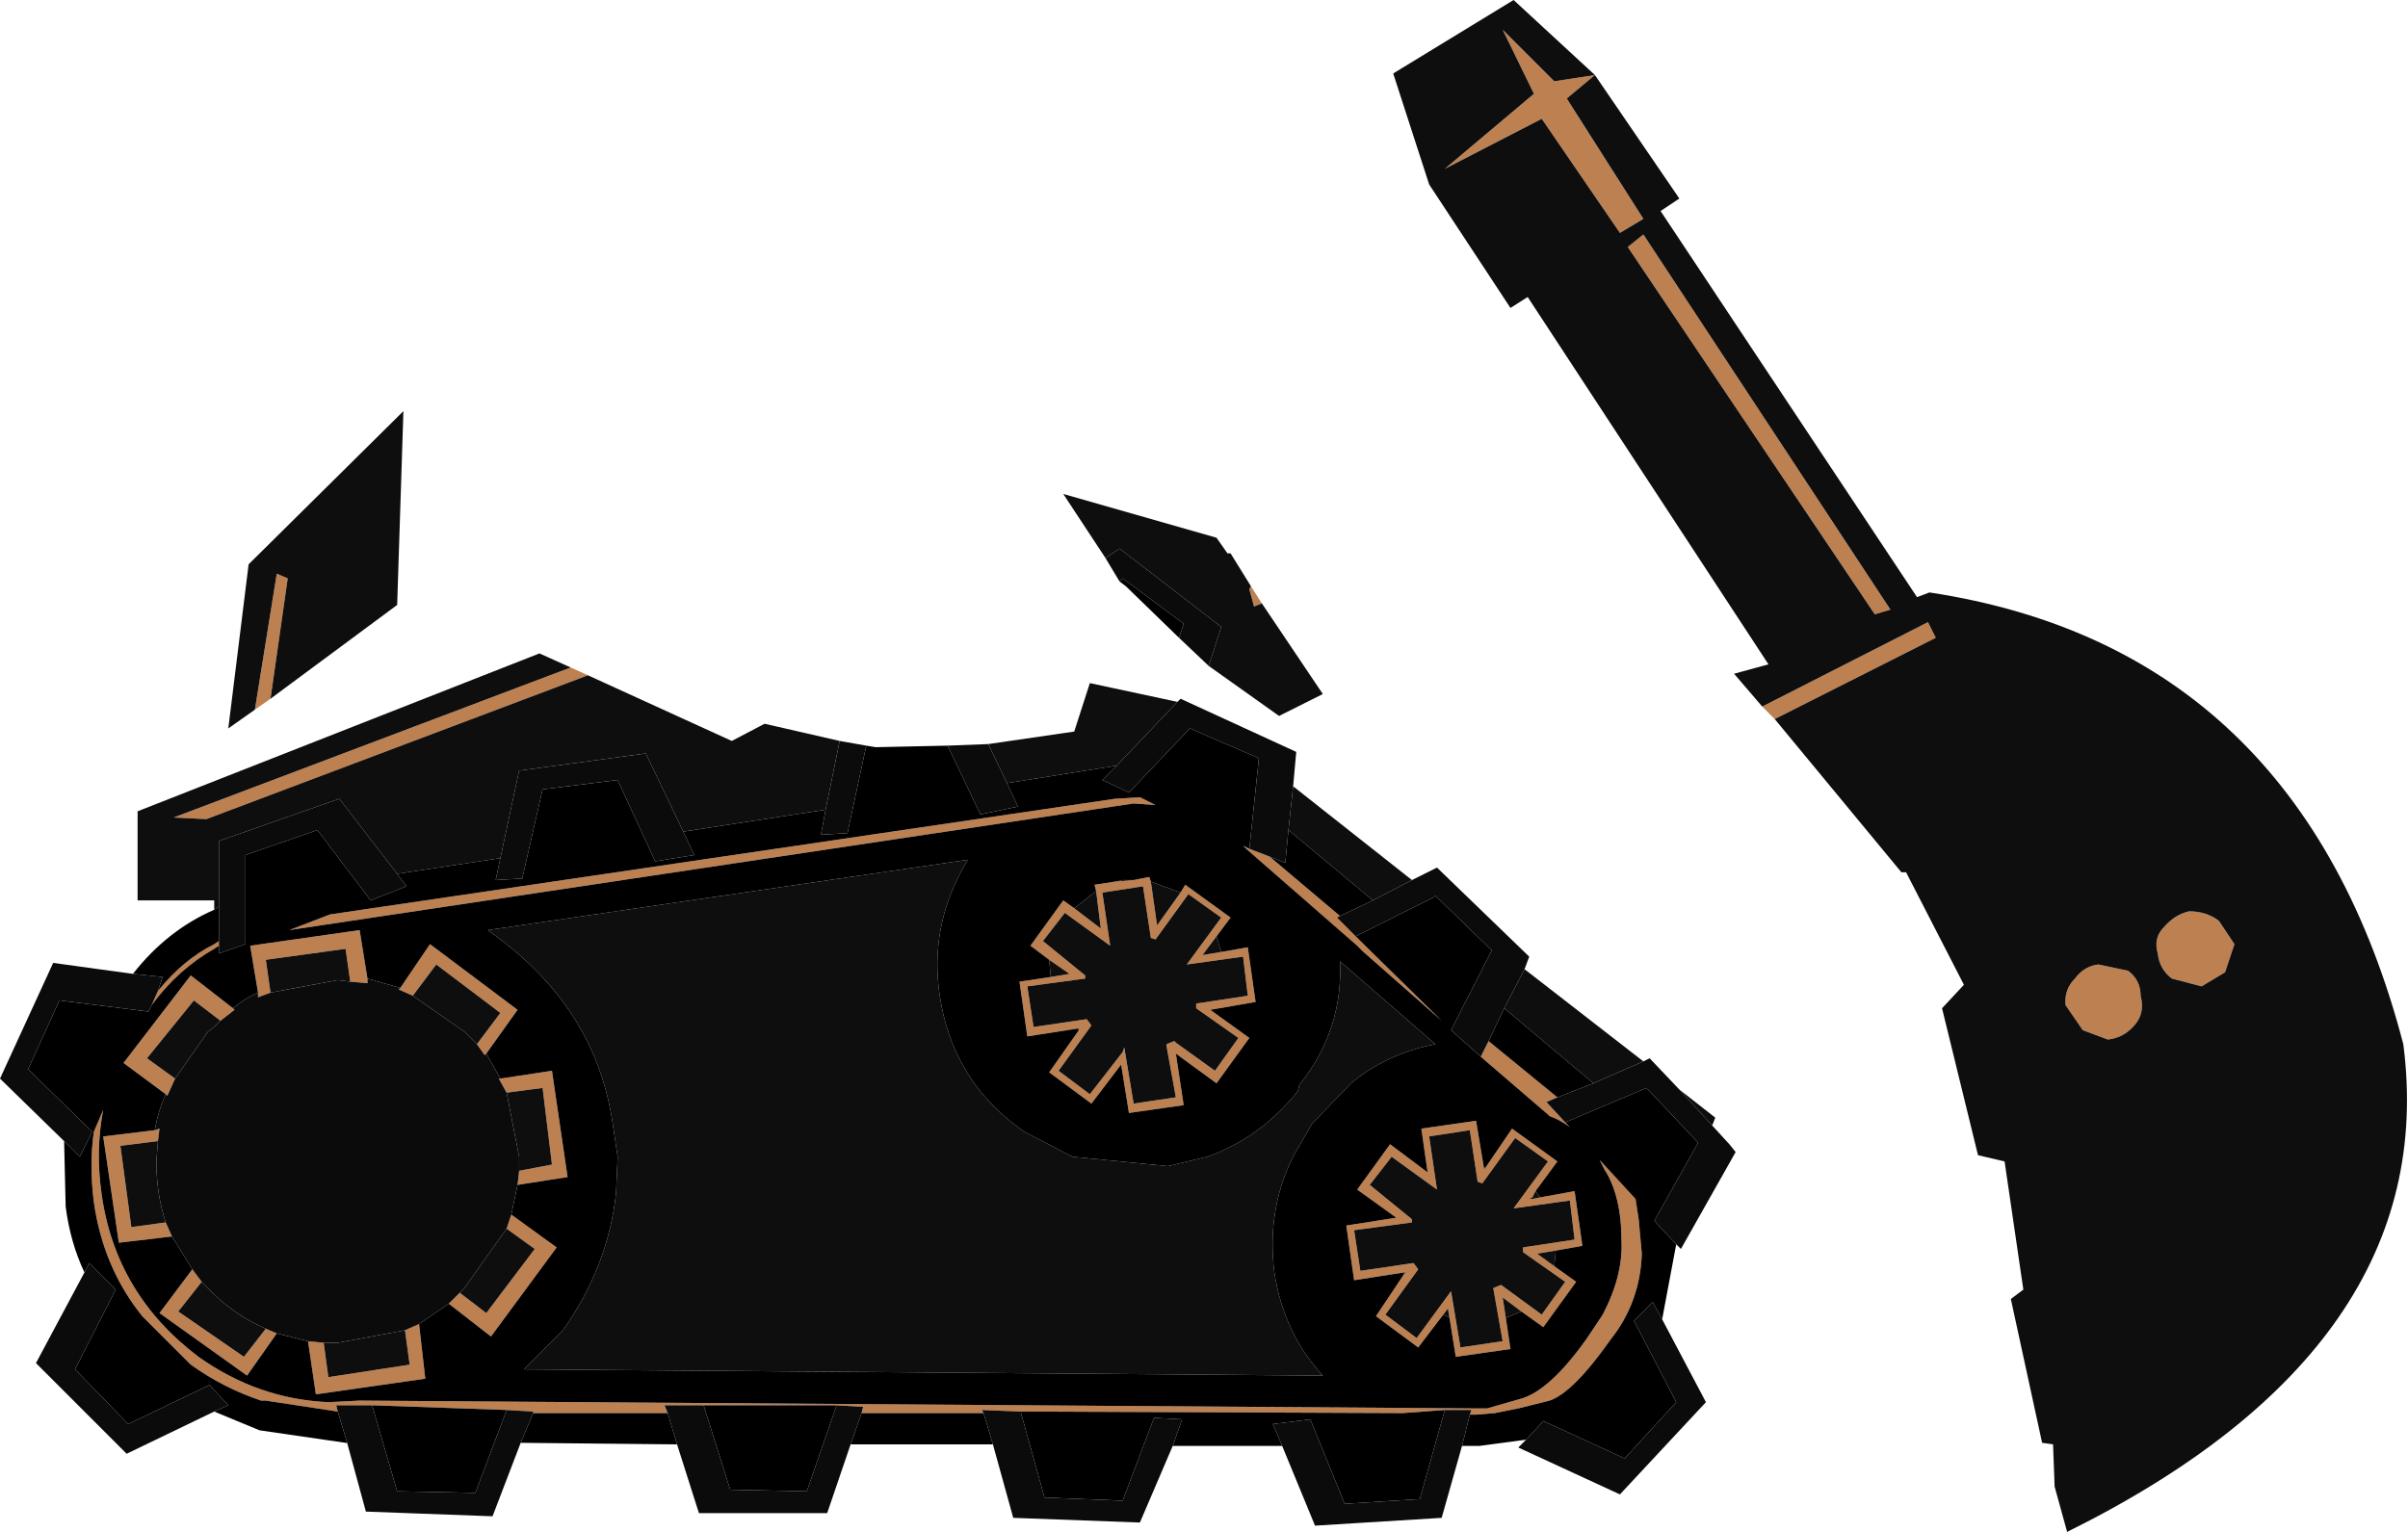<?xml version="1.0" encoding="utf-8"?>
<svg version="1.1" id="Layer_1"
xmlns="http://www.w3.org/2000/svg"
xmlns:xlink="http://www.w3.org/1999/xlink"
width="77px" height="49px"
xml:space="preserve">
<g id="846" transform="matrix(1, 0, 0, 1, -2.2, 18.25)">
<path style="fill:#BD8051;fill-opacity:1" d="M10.35,4.45L11.05 0.1L11.4 0.25L10.85 4.1L10.35 4.45M42.55,1.05L42.3 1.15L42.15 0.6L42.2 0.5L42.55 1.05M53.2,-15.85L52.3 -15.1L54.75 -11.25L54 -10.8L51.5 -14.45L48.4 -12.85L51.25 -15.25L50.25 -17.3L51.9 -15.65L53.2 -15.85M58.55,4.35L63.85 1.65L64.1 2.15L58.95 4.75L58.55 4.35M54.75,-10.75L62.65 1.25L62.15 1.4L54.25 -10.35L54.75 -10.75M71.4,11.4Q71.75 11 72.2 10.9Q72.75 10.9 73.15 11.2L73.65 11.95L73.35 12.85L72.6 13.3L71.65 13.05Q71.25 12.75 71.2 12.25Q71.05 11.75 71.4 11.4M70.65,13.6Q70.8 14.15 70.45 14.55Q70.1 14.95 69.6 15L68.8 14.7L68.25 13.9Q68.2 13.4 68.55 13.05Q68.85 12.65 69.3 12.6L70.25 12.8Q70.65 13.1 70.65 13.6M9.2,12L9.05 12.1Q7.9 12.75 7.05 13.9L7.25 13.45Q8.05 12.45 9.05 11.95L9.2 11.85L9.2 12M14.1,26.7L12.95 26.7L13 26.9L10.7 26.55L10.55 26.55Q9.35 26.15 8.3 25.4L8.15 25.25L6.75 23.85Q5.5 22.3 5.2 20.2Q5.05 19 5.2 17.95L5.5 17.25Q5.25 18.55 5.45 19.95Q5.9 23.15 8.55 25.15Q10.45 26.5 12.7 26.6L13.7 26.55L49.4 26.8L49.75 26.8L50.8 26.5Q51.75 26.25 52.95 24.55L53.45 23.8Q54.1 22.55 54.05 21.45Q54.05 20 53.5 19.15L53.35 18.85L54.5 20.1L54.6 20.75L54.7 21.85Q54.65 23.4 53.7 24.6Q52.5 26.3 51.75 26.55L50.75 26.8L50 26.95L49.4 27L49.2 27L49.25 26.85L48.4 26.85L47.05 26.95L34.85 26.9L33.6 26.85L33.65 26.95L29.75 26.95L29.8 26.75L28.95 26.7L24.7 26.7L23.45 26.7L23.55 26.95L19.25 26.95L19.25 26.9L18.4 26.85L14.1 26.7M52.25,17.65L52.4 17.8Q52.05 17.55 51.75 17.45L51.7 17.4L49.55 15.55L49.8 15.05L52 16.85L51.65 17L52.25 17.65M45.05,11.05L44.95 11.1L45.55 11.7L48.3 14.4L45.8 12.2L45.6 12L42.05 8.9L41.95 8.8L42.15 8.9L42.8 9.15L45.05 11.05M40.65,12.3L41.25 12.2L42.1 12.05L42.35 13.8L40.9 14.05L42.15 14.95L41.1 16.4L39.8 15.45L40.05 17.1L38.3 17.35L38.05 15.8L37.1 17.05L35.75 16.05L36.7 14.7L36.7 14.65L36.65 14.65L35.05 14.9L34.8 13.15L35.8 13L36.4 12.9L35.75 12.45L35.15 12L36.2 10.55L36.55 10.8L37.4 11.45L37.25 10.25L37.2 10.05L37.85 9.95L38.45 9.9L38.95 9.8L39 9.95L39.2 11.35L39.95 10.3L40.1 10.05L41.55 11.1L41.1 11.7L40.65 12.3M47.9,18.1L48.15 19.8L46.7 18.75L46 19.65L47.35 20.75L47.35 20.85L45.5 21.1L45.7 22.4L47.4 22.15L47.55 22.35L46.5 23.8L47.5 24.55L48.6 23.05L48.9 24.85L50.25 24.65L49.95 22.95L50.2 22.85L51.5 23.8L52.25 22.75L50.9 21.8L50.9 21.65L52.55 21.4L52.4 20.15L50.6 20.4L51.7 18.9L50.65 18.15L49.6 19.6L49.45 19.55L49.2 17.9L47.9 18.1M51.9,22.25L52.6 22.75L51.55 24.2L50.85 23.7L50.25 23.25L50.35 23.9L50.5 24.9L48.75 25.15L48.55 23.9L48.5 23.6L48.35 23.8L47.55 24.85L46.2 23.85L47.1 22.5L47.15 22.45L47.1 22.45L45.5 22.7L45.25 20.95L46.85 20.7L45.6 19.8L46.65 18.35L47.85 19.25L47.65 17.85L49.4 17.6L49.65 19.1L49.65 19.15L49.7 19.1L50.55 17.85L52 18.9L51.3 19.85L51.2 20.05L51.1 20.1L51.2 20.1L51.45 20.05L52.55 19.85L52.8 21.6L51.95 21.75L51.35 21.85L51.9 22.25M41.8,14.95L40.45 14L40.45 13.85L42.1 13.6L41.95 12.35L40.15 12.6L41.25 11.1L40.2 10.35L39.15 11.8L39 11.75L38.75 10.1L37.45 10.3L37.7 12L36.25 10.95L35.55 11.85L36.9 12.95L36.9 13.05L35.05 13.3L35.25 14.6L36.95 14.35L37.1 14.55L36.05 16L37.05 16.75L38.1 15.4L38.15 15.25L38.45 17.05L39.8 16.85L39.5 15.2L39.5 15.15L39.75 15.05L39.8 15.1L41.05 16L41.8 14.95M39.15,7.5L38.45 7.45L11.45 11.5L12.75 11L37.85 7.3L38.65 7.25L39.15 7.5M21,3.35L8.8 7.95L7.75 7.9L20.45 3.1L21 3.35M13.95,13.2L13.4 13.15L13.25 12.1L10.7 12.45L10.85 13.5L10.45 13.65L10.45 13.5L10.2 12L13.7 11.5L13.95 13.05L13.95 13.2M15,13.35L15.95 11.95L18.75 14.05L17.75 15.45L17.7 15.5L17.45 15.15L18.2 14.15L16.15 12.6L15.4 13.6L14.95 13.4L15 13.35M18.2,16.25L19.85 16L20.35 19.4L18.75 19.65L18.8 19.2L19.85 19L19.55 16.55L18.4 16.7L18.15 16.25L18.2 16.25M16.9,23.1L17.75 23.75L19.3 21.7L18.4 21.05L18.55 20.6L20 21.65L17.9 24.5L16.55 23.45L16.9 23.1M12.55,24.7L12.7 25.8L15.3 25.4L15.15 24.3L15.6 24.1L15.8 25.85L12.3 26.35L12.05 24.65L12.55 24.7M8.65,22.75L7.9 23.7L10 25.15L10.7 24.25L11.05 24.4L10.1 25.75L7.3 23.75L8.35 22.35L8.65 22.75M7.7,21.3L6 21.5L5.5 18.1L7.15 17.9L7.3 17.85L7.25 18.25L6.05 18.4L6.4 21L7.5 20.85L7.7 21.3M9.7,14.05L9.25 14.4L8.4 13.75L6.9 15.6L7.8 16.25L7.55 16.8L7.5 16.75L6.15 15.75L8.3 12.95L9.65 14L9.7 14.05" />
<path style="fill:#0E0E0E;fill-opacity:1" d="M11.4,0.25L11.05 0.1L10.35 4.45L9.5 5.05L10.15 -0.2L15.1 -5.1L14.9 1.1L10.85 4.1L11.4 0.25M42.15,0.6L42.3 1.15L42.55 1.05L44.5 3.95L43.1 4.65L40.85 3.05L41.25 1.8L38 -0.7L37.55 -0.4L36.2 -2.45L41.1 -1.05L41.45 -0.55L41.55 -0.55L42.2 0.5L42.15 0.6M51.9,-15.65L50.25 -17.3L51.25 -15.25L48.4 -12.85L51.5 -14.45L54 -10.8L54.75 -11.25L52.3 -15.1L53.2 -15.85L51.9 -15.65M55.9,-11.9L55.3 -11.5L63.5 0.85L63.9 0.7Q75.75 2.5 79.05 15.15Q80.3 24.8 68.3 30.75L67.9 29.3L67.85 27.95L67.5 27.9L66.5 23.3L66.9 23L66.3 18.9L65.45 18.7L64.3 14L65 13.25L63.15 9.65L63 9.65L58.95 4.75L64.1 2.15L63.85 1.65L58.55 4.35L57.65 3.3L58.75 3L51.05 -8.75L50.5 -8.4L47.9 -12.35L46.75 -15.9L50.6 -18.25L53.2 -15.85L55.9 -11.9M54.25,-10.35L62.15 1.4L62.65 1.25L54.75 -10.75L54.25 -10.35M71.2,12.25Q71.25 12.75 71.65 13.05L72.6 13.3L73.35 12.85L73.65 11.95L73.15 11.2Q72.75 10.9 72.2 10.9Q71.75 11 71.4 11.4Q71.05 11.75 71.2 12.25M70.25,12.8L69.3 12.6Q68.85 12.65 68.55 13.05Q68.2 13.4 68.25 13.9L68.8 14.7L69.6 15Q70.1 14.95 70.45 14.55Q70.8 14.15 70.65 13.6Q70.65 13.1 70.25 12.8M33.8,5.55L36.55 5.15L37.05 3.6L39.85 4.2L37.9 6.25L37.85 6.25L34.4 6.8L33.8 5.55M22.85,5.85L18.8 6.4L18.2 9.2L14.9 9.7L13.05 7.3L9.2 8.65L9.2 10.75L9.05 10.85L9.05 10.55L6.6 10.55L6.6 7.7L19.45 2.65L20.45 3.1L7.75 7.9L8.8 7.95L21 3.35L25.6 5.45L26.65 4.9L29.05 5.45L28.6 7.65L24.05 8.35L22.85 5.85M47.35,9.9L46.1 10.55L43.4 8.3L43.55 6.9L47.35 9.9M39.95,10.3L39.2 11.35L39 9.95L39.95 10.3M38.1,9.9L38.45 9.9L37.85 9.95L38.1 9.9M37.25,10.25L37.4 11.45L36.55 10.8L37.25 10.25M35.75,12.45L36.4 12.9L35.8 13L35.75 12.45M36.65,14.65L36.7 14.65L36.7 14.7L36.65 14.65M41.25,12.2L40.65 12.3L41.1 11.7L41.25 12.2M49.2,17.9L49.45 19.55L49.6 19.6L50.65 18.15L51.7 18.9L50.6 20.4L52.4 20.15L52.55 21.4L50.9 21.65L50.9 21.8L52.25 22.75L51.5 23.8L50.2 22.85L49.95 22.95L50.25 24.65L48.9 24.85L48.6 23.05L47.5 24.55L46.5 23.8L47.55 22.35L47.4 22.15L45.7 22.4L45.5 21.1L47.35 20.85L47.35 20.75L46 19.65L46.7 18.75L48.15 19.8L47.9 18.1L49.2 17.9M49.65,19.15L49.65 19.1L49.7 19.1L49.65 19.15M51.2,20.1L51.1 20.1L51.2 20.05L51.3 19.85L51.45 20.05L51.2 20.1M51.35,21.85L51.95 21.75L51.9 22.25L51.35 21.85M50.25,23.25L50.85 23.7L50.35 23.9L50.25 23.25M48.5,23.6L48.55 23.9L48.35 23.8L48.5 23.6M47.1,22.5L47.1 22.45L47.15 22.45L47.1 22.5M53.15,16.4L50.3 14L50.95 12.75L54.75 15.7L53.15 16.4M55.9,16.6L57.05 17.5L56.95 17.75L55.9 16.6M45.05,12.5L48.1 15.15Q46.55 15.45 45.4 16.4L44.15 17.7L43.55 18.75Q42.7 20.45 42.95 22.45Q43.25 24.4 44.5 25.75L18.95 25.55L20.2 24.3Q21.65 22.25 21.9 19.9L21.95 18.75L21.8 17.75Q21.3 14.15 18.2 11.8L17.8 11.5L33.15 9.25Q31.9 11.3 32.25 13.6Q32.65 16.25 34.75 17.8L34.95 17.95L36.5 18.75L39.55 19.05L40.8 18.75Q42.5 18.15 43.7 16.65L43.75 16.45Q45.15 14.7 45.05 12.5M41.05,16L39.8 15.1L39.75 15.05L39.5 15.15L39.5 15.2L39.8 16.85L38.45 17.05L38.15 15.25L38.1 15.4L37.05 16.75L36.05 16L37.1 14.55L36.95 14.35L35.25 14.6L35.05 13.3L36.9 13.05L36.9 12.95L35.55 11.85L36.25 10.95L37.7 12L37.45 10.3L38.75 10.1L39 11.75L39.15 11.8L40.2 10.35L41.25 11.1L40.15 12.6L41.95 12.35L42.1 13.6L40.45 13.85L40.45 14L41.8 14.95L41.05 16M10.85,13.5L10.7 12.45L13.25 12.1L13.4 13.15L13 13.1L10.85 13.5M9.25,14.4L9.05 14.6L8.85 14.75L7.8 16.25L6.9 15.6L8.4 13.75L9.25 14.4M7.2,18.9Q7.2 19.95 7.5 20.85L6.4 21L6.05 18.4L7.25 18.25L7.2 18.9M10,25.15L7.9 23.7L8.65 22.75L8.85 22.95Q9.65 23.8 10.7 24.25L10 25.15M17.05,14.75L15.4 13.6L16.15 12.6L18.2 14.15L17.45 15.15L17.05 14.75M18.8,18.9L18.8 18.75L18.4 16.7L19.55 16.55L19.85 19L18.8 19.2L18.8 18.9M15.3,25.4L12.7 25.8L12.55 24.7L13 24.7L15.15 24.3L15.3 25.4M17.05,22.95L18.4 21.05L19.3 21.7L17.75 23.75L16.9 23.1L17.05 22.95" />
<path style="fill:#000000;fill-opacity:1" d="M41.95,8.8L42.05 8.9L45.6 12L45.8 12.2L48.3 14.4L45.55 11.7L48.05 10.45L48.1 10.4L49.9 12.15L48.6 14.7L49.55 15.55L51.7 17.4L51.75 17.45Q52.05 17.55 52.4 17.8L52.25 17.65L54.85 16.55L56.5 18.3L55.1 20.8L55.8 21.55L55.35 23.95L55.05 23.4L54.45 24L55.8 26.6L54.15 28.4L51.55 27.2L51 27.8L50.25 27.9L49.5 28L48.95 28L49.2 27L49.4 27L50 26.95L50.75 26.8L51.75 26.55Q52.5 26.3 53.7 24.6Q54.65 23.4 54.7 21.85L54.6 20.75L54.5 20.1L53.35 18.85L53.5 19.15Q54.05 20 54.05 21.45Q54.1 22.55 53.45 23.8L52.95 24.55Q51.75 26.25 50.8 26.5L49.75 26.8L49.4 26.8L13.7 26.55L12.7 26.6Q10.45 26.5 8.55 25.15Q5.9 23.15 5.45 19.95Q5.25 18.55 5.5 17.25L5.2 17.95Q5.05 19 5.2 20.2Q5.5 22.3 6.75 23.85L8.15 25.25L8.3 25.4Q9.35 26.15 10.55 26.55L10.7 26.55L13 26.9L13.3 27.9L13.25 27.9L10.5 27.5L9.05 26.9L9.5 26.7L8.9 26.05L6.3 27.3L4.6 25.55L5.9 23L5.05 22.15L4.9 22.45Q4.45 21.5 4.3 20.35L4.25 18.25L4.75 18.75L5.15 17.95L3.1 15.95L4.1 13.75L6.9 14.1L6.95 14.1L7.05 13.9Q7.9 12.75 9.05 12.1L9.2 12L9.2 12.25L10.05 11.95L10.05 9.1L12.35 8.3L14.05 10.55L15.2 10.1L14.9 9.7L18.2 9.2L18.05 9.9L18.9 9.85L19.55 7L21.95 6.7L23.15 9.3L24.4 9.1L24.05 8.35L28.6 7.65L28.45 8.45L29.3 8.4L29.9 5.6L30.2 5.65L32.5 5.6L33.55 7.8L34.75 7.55L34.4 6.8L37.85 6.25L37.9 6.25L37.45 6.7L38.3 7.1L40.25 5.05L42.45 6L42.45 6.05L42.15 8.9L41.95 8.8M46.1,10.55L45.05 11.05L42.8 9.15L43.3 9.35L43.4 8.3L46.1 10.55M36.7,14.7L35.75 16.05L37.1 17.05L38.05 15.8L38.3 17.35L40.05 17.1L39.8 15.45L41.1 16.4L42.15 14.95L40.9 14.05L42.35 13.8L42.1 12.05L41.25 12.2L41.1 11.7L41.55 11.1L40.1 10.05L39.95 10.3L39 9.95L38.95 9.8L38.45 9.9L38.1 9.9L37.85 9.95L37.2 10.05L37.25 10.25L36.55 10.8L36.2 10.55L35.15 12L35.75 12.45L35.8 13L34.8 13.15L35.05 14.9L36.65 14.65L36.7 14.7M47.1,22.5L46.2 23.85L47.55 24.85L48.35 23.8L48.55 23.9L48.75 25.15L50.5 24.9L50.35 23.9L50.85 23.7L51.55 24.2L52.6 22.75L51.9 22.25L51.95 21.75L52.8 21.6L52.55 19.85L51.45 20.05L51.3 19.85L52 18.9L50.55 17.85L49.7 19.1L49.65 19.1L49.4 17.6L47.65 17.85L47.85 19.25L46.65 18.35L45.6 19.8L46.85 20.7L45.25 20.95L45.5 22.7L47.1 22.45L47.1 22.5M53.15,16.4L52 16.85L49.8 15.05L50.3 14L53.15 16.4M43.75,16.45L43.7 16.65Q42.5 18.15 40.8 18.75L39.55 19.05L36.5 18.75L34.95 17.95L34.75 17.8Q32.65 16.25 32.25 13.6Q31.9 11.3 33.15 9.25L17.8 11.5L18.2 11.8Q21.3 14.15 21.8 17.75L21.95 18.75L21.9 19.9Q21.65 22.25 20.2 24.3L18.95 25.55L44.5 25.75Q43.25 24.4 42.95 22.45Q42.7 20.45 43.55 18.75L44.15 17.7L45.4 16.4Q46.55 15.45 48.1 15.15L45.05 12.5Q45.15 14.7 43.75 16.45M39.7,28L40 27.15L39.1 27.1L38.1 29.75L35.6 29.65L34.85 26.95L34.85 26.9L47.05 26.95L48.4 26.85L47.6 29.7L45.2 29.85L44.1 27.15L42.9 27.3L43.2 28L39.7 28M38.1,0.25L40.05 1.7L39.9 2.15L38.2 0.5L38 0.35L38.1 0.25M38.65,7.25L37.85 7.3L12.75 11L11.45 11.5L38.45 7.45L39.15 7.5L38.65 7.25M9.05,10.85L9.2 10.75L9.2 11.85L9.05 11.95Q8.05 12.45 7.25 13.45L7.4 13L6.45 12.9Q7.55 11.5 9.05 10.85M9.65,14L8.3 12.95L6.15 15.75L7.5 16.75Q7.25 17.3 7.15 17.9L5.5 18.1L6 21.5L7.7 21.3L8.35 22.35L7.3 23.75L10.1 25.75L11.05 24.4L12.05 24.65L12.3 26.35L15.8 25.85L15.6 24.1L16.55 23.45L17.9 24.5L20 21.65L18.55 20.6L18.75 19.65L20.35 19.4L19.85 16L18.2 16.25L17.75 15.45L18.75 14.05L15.95 11.95L15 13.35L13.95 13.05L13.7 11.5L10.2 12L10.45 13.5Q10 13.7 9.65 14M18.4,26.85L17.4 29.5L14.9 29.45L14.1 26.7L18.4 26.85M23.85,27.95L18.85 27.9L19.25 26.95L23.55 26.95L23.85 27.95M24.7,26.7L28.95 26.7L28 29.45L25.55 29.4L24.7 26.7M29.4,27.95L29.75 26.95L33.65 26.95L33.95 27.95L29.4 27.95" />
<path style="fill:#0B0B0B;fill-opacity:1" d="M39.9,2.15L40.05 1.7L38.1 0.25L38 0.35L37.55 -0.4L38 -0.7L41.25 1.8L40.85 3.05L39.9 2.15M39.85,4.2L39.95 4.1L43.65 5.8L43.55 6.9L43.4 8.3L43.3 9.35L42.8 9.15L42.15 8.9L42.45 6.05L42.45 6L40.25 5.05L38.3 7.1L37.45 6.7L37.9 6.25L39.85 4.2M33.8,5.55L34.4 6.8L34.75 7.55L33.55 7.8L32.5 5.6L33.8 5.55M29.05,5.45L29.9 5.6L29.3 8.4L28.45 8.45L28.6 7.65L29.05 5.45M24.05,8.35L24.4 9.1L23.15 9.3L21.95 6.7L19.55 7L18.9 9.85L18.05 9.9L18.2 9.2L18.8 6.4L22.85 5.85L24.05 8.35M9.2,11.85L9.2 10.75L9.2 8.65L13.05 7.3L14.9 9.7L15.2 10.1L14.05 10.55L12.35 8.3L10.05 9.1L10.05 11.95L9.2 12.25L9.2 12L9.2 11.85M2.2,16.25L3.9 12.55L6.45 12.9L7.4 13L7.25 13.45L7.05 13.9L6.95 14.1L6.9 14.1L4.1 13.75L3.1 15.95L5.15 17.95L4.75 18.75L4.25 18.25L2.2 16.25M6.25,28.25L3.35 25.35L4.9 22.45L5.05 22.15L5.9 23L4.6 25.55L6.3 27.3L8.9 26.05L9.5 26.7L9.05 26.9L6.25 28.25M17.95,30.25L13.9 30.1L13.3 27.9L13 26.9L12.95 26.7L14.1 26.7L14.9 29.45L17.4 29.5L18.4 26.85L19.25 26.9L19.25 26.95L18.85 27.9L17.95 30.25M48.3,30.3L44.25 30.55L43.2 28L42.9 27.3L44.1 27.15L45.2 29.85L47.6 29.7L48.4 26.85L49.25 26.85L49.2 27L48.95 28L48.3 30.3M56.75,26.6L54 29.55L50.75 28.05L51 27.8L51.55 27.2L54.15 28.4L55.8 26.6L54.45 24L55.05 23.4L55.35 23.95L56.75 26.6M54.75,15.7L54.95 15.6L55.9 16.6L56.95 17.75L57.5 18.35L57.7 18.6L55.95 21.7L55.8 21.55L55.1 20.8L56.5 18.3L54.85 16.55L52.25 17.65L51.65 17L52 16.85L53.15 16.4L54.75 15.7M49.55,15.55L48.6 14.7L49.9 12.15L48.1 10.4L48.05 10.45L45.55 11.7L44.95 11.1L45.05 11.05L46.1 10.55L47.35 9.9L48.15 9.5L51.1 12.35L50.95 12.75L50.3 14L49.8 15.05L49.55 15.55M33.65,26.95L33.6 26.85L34.85 26.9L34.85 26.95L35.6 29.65L38.1 29.75L39.1 27.1L40 27.15L39.7 28L38.65 30.45L34.6 30.3L33.95 27.95L33.65 26.95M16.9,23.1L16.55 23.45L15.6 24.1L15.15 24.3L13 24.7L12.55 24.7L12.05 24.65L11.05 24.4L10.7 24.25Q9.65 23.8 8.85 22.95L8.65 22.75L8.35 22.35L7.7 21.3L7.5 20.85Q7.2 19.95 7.2 18.9L7.25 18.25L7.3 17.85L7.15 17.9Q7.25 17.3 7.5 16.75L7.55 16.8L7.8 16.25L8.85 14.75L9.05 14.6L9.25 14.4L9.7 14.05L9.65 14Q10 13.7 10.45 13.5L10.45 13.65L10.85 13.5L13 13.1L13.4 13.15L13.95 13.2L13.95 13.05L15 13.35L14.95 13.4L15.4 13.6L17.05 14.75L17.45 15.15L17.7 15.5L17.75 15.45L18.2 16.25L18.15 16.25L18.4 16.7L18.8 18.75L18.8 18.9L18.8 19.2L18.75 19.65L18.55 20.6L18.4 21.05L17.05 22.95L16.9 23.1M25.55,29.4L28 29.45L28.95 26.7L29.8 26.75L29.75 26.95L29.4 27.95L28.65 30.15L24.55 30.15L23.85 27.95L23.55 26.95L23.45 26.7L24.7 26.7L25.55 29.4" />
</g>
</svg>
